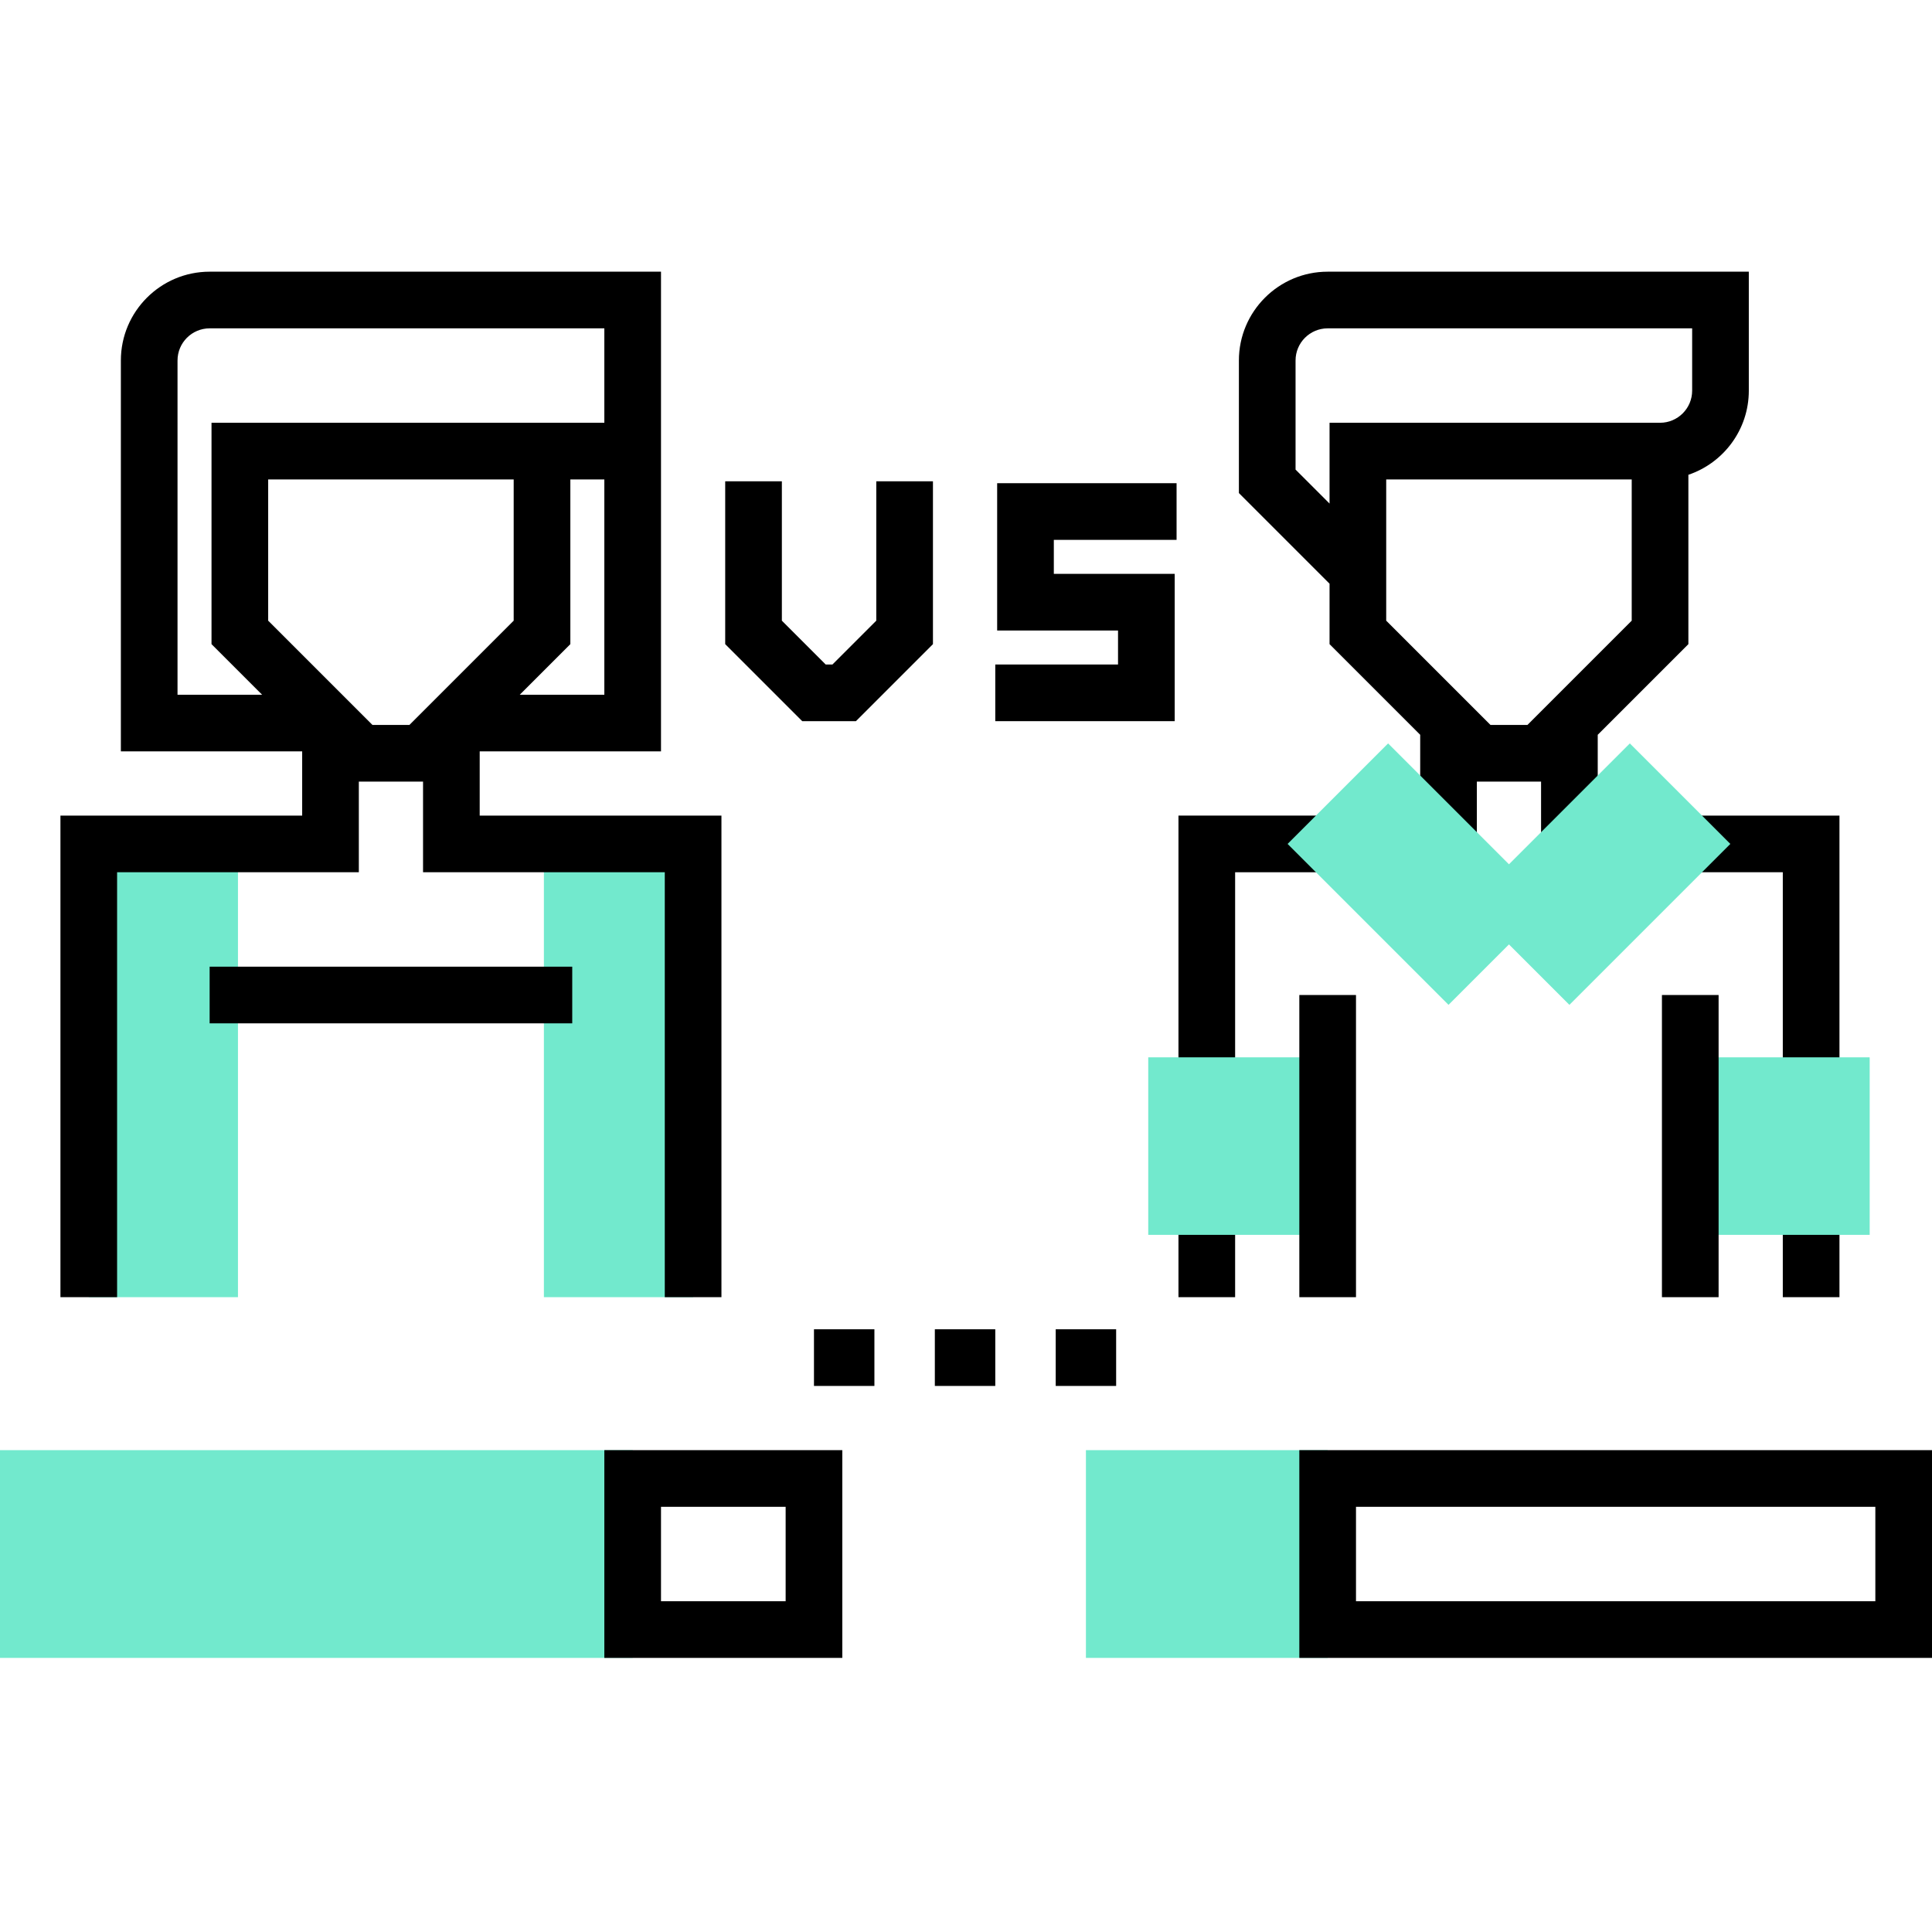 <svg height="512pt" viewBox="0 -72 512 512" width="512pt" xmlns="http://www.w3.org/2000/svg"><path d="m0 312.305h167.664v55.055h-167.664zm0 0" fill="#72e9cd"/><path d="m223.219 367.359h-63.062v-55.055h63.062zm-48.047-15.016h33.031v-25.023h-33.031zm0 0"/><path d="m287.781 312.305h64.062v55.055h-64.062zm0 0" fill="#72e9cd"/><path d="m512 367.359h-167.664v-55.055h167.664zm-152.648-15.016h137.633v-25.023h-137.633zm0 0"/><path d="m312.305 247.742h15.016v24.023h-15.016zm0 0"/><path d="m472.461 247.742h15.016v24.023h-15.016zm0 0"/><path d="m447.938 144.141v15.016h24.523v56.555h15.016v-71.57zm0 0"/><path d="m312.305 215.711h15.016v-56.555h24.523v-15.016h-39.539zm0 0"/><path d="m463.453 31.531v-31.531h-111.609c-12.973 0-23.523 10.551-23.523 23.523v35.141l24.023 24.023v16.016l24.023 24.023v28.922h15.016v-16.516h17.016v16.516h15.016v-28.922l24.023-24.023v-44.879c9.301-3.141 16.016-11.945 16.016-22.293zm-31.031 60.953-27.633 27.633h-9.797l-27.633-27.633v-37.43h65.062zm16.016-60.953c0 4.691-3.816 8.508-8.508 8.508h-87.586v21.414l-9.008-9.008v-28.922c0-4.691 3.816-8.508 8.508-8.508h96.594zm0 0"/><path d="m447.938 208.203v47.047h47.547v-47.047zm0 0" fill="#72e9cd"/><path d="m440.43 191.688h15.016v80.078h-15.016zm0 0"/><path d="m304.297 208.203v47.047h47.547v-47.047zm0 0" fill="#72e9cd"/><path d="m344.336 191.688h15.016v80.078h-15.016zm0 0"/><path d="m458.555 151.648-26.633-26.633-32.031 32.031-32.031-32.031-26.633 26.633 42.648 42.648 16.016-16.016 16.016 16.016zm0 0" fill="#72e9cd"/><path d="m311.305 119.117h-47.547v-15.016h32.531v-9.008h-32.031v-39.039h47.547v15.016h-32.531v9.008h32.031zm0 0"/><path d="m226.828 119.117h-14.227l-20.414-20.414v-43.148h15.016v36.93l11.617 11.617h1.789l11.617-11.617v-36.93h15.016v43.148zm0 0"/><path d="m159.156 151.648h-15.016v120.117h39.539v-120.117zm0 0" fill="#72e9cd"/><path d="m48.047 151.648h-24.523v120.117h39.539v-120.117zm0 0" fill="#72e9cd"/><path d="m127.125 144.141v-17.016h48.047v-127.125h-119.617c-12.973 0-23.523 10.551-23.523 23.523v103.602h48.047v17.016h-64.062v127.625h15.016v-112.609h64.062v-24.023h17.016v24.023h64.062v112.609h15.016v-127.625zm10.617-32.031 13.406-13.406v-43.648h9.008v57.055zm-90.695-88.586c0-4.691 3.816-8.508 8.508-8.508h104.602v25.023h-104.102v58.664l13.406 13.406h-22.414zm51.656 96.594-27.633-27.633v-37.43h65.062v37.43l-27.633 27.633zm0 0"/><path d="m55.555 184.18h96.094v15.016h-96.094zm0 0"/><path d="m215.711 280.273h16.016v15.016h-16.016zm0 0"/><path d="m247.742 280.273h16.016v15.016h-16.016zm0 0"/><path d="m279.773 280.273h16.016v15.016h-16.016zm0 0"/></svg>